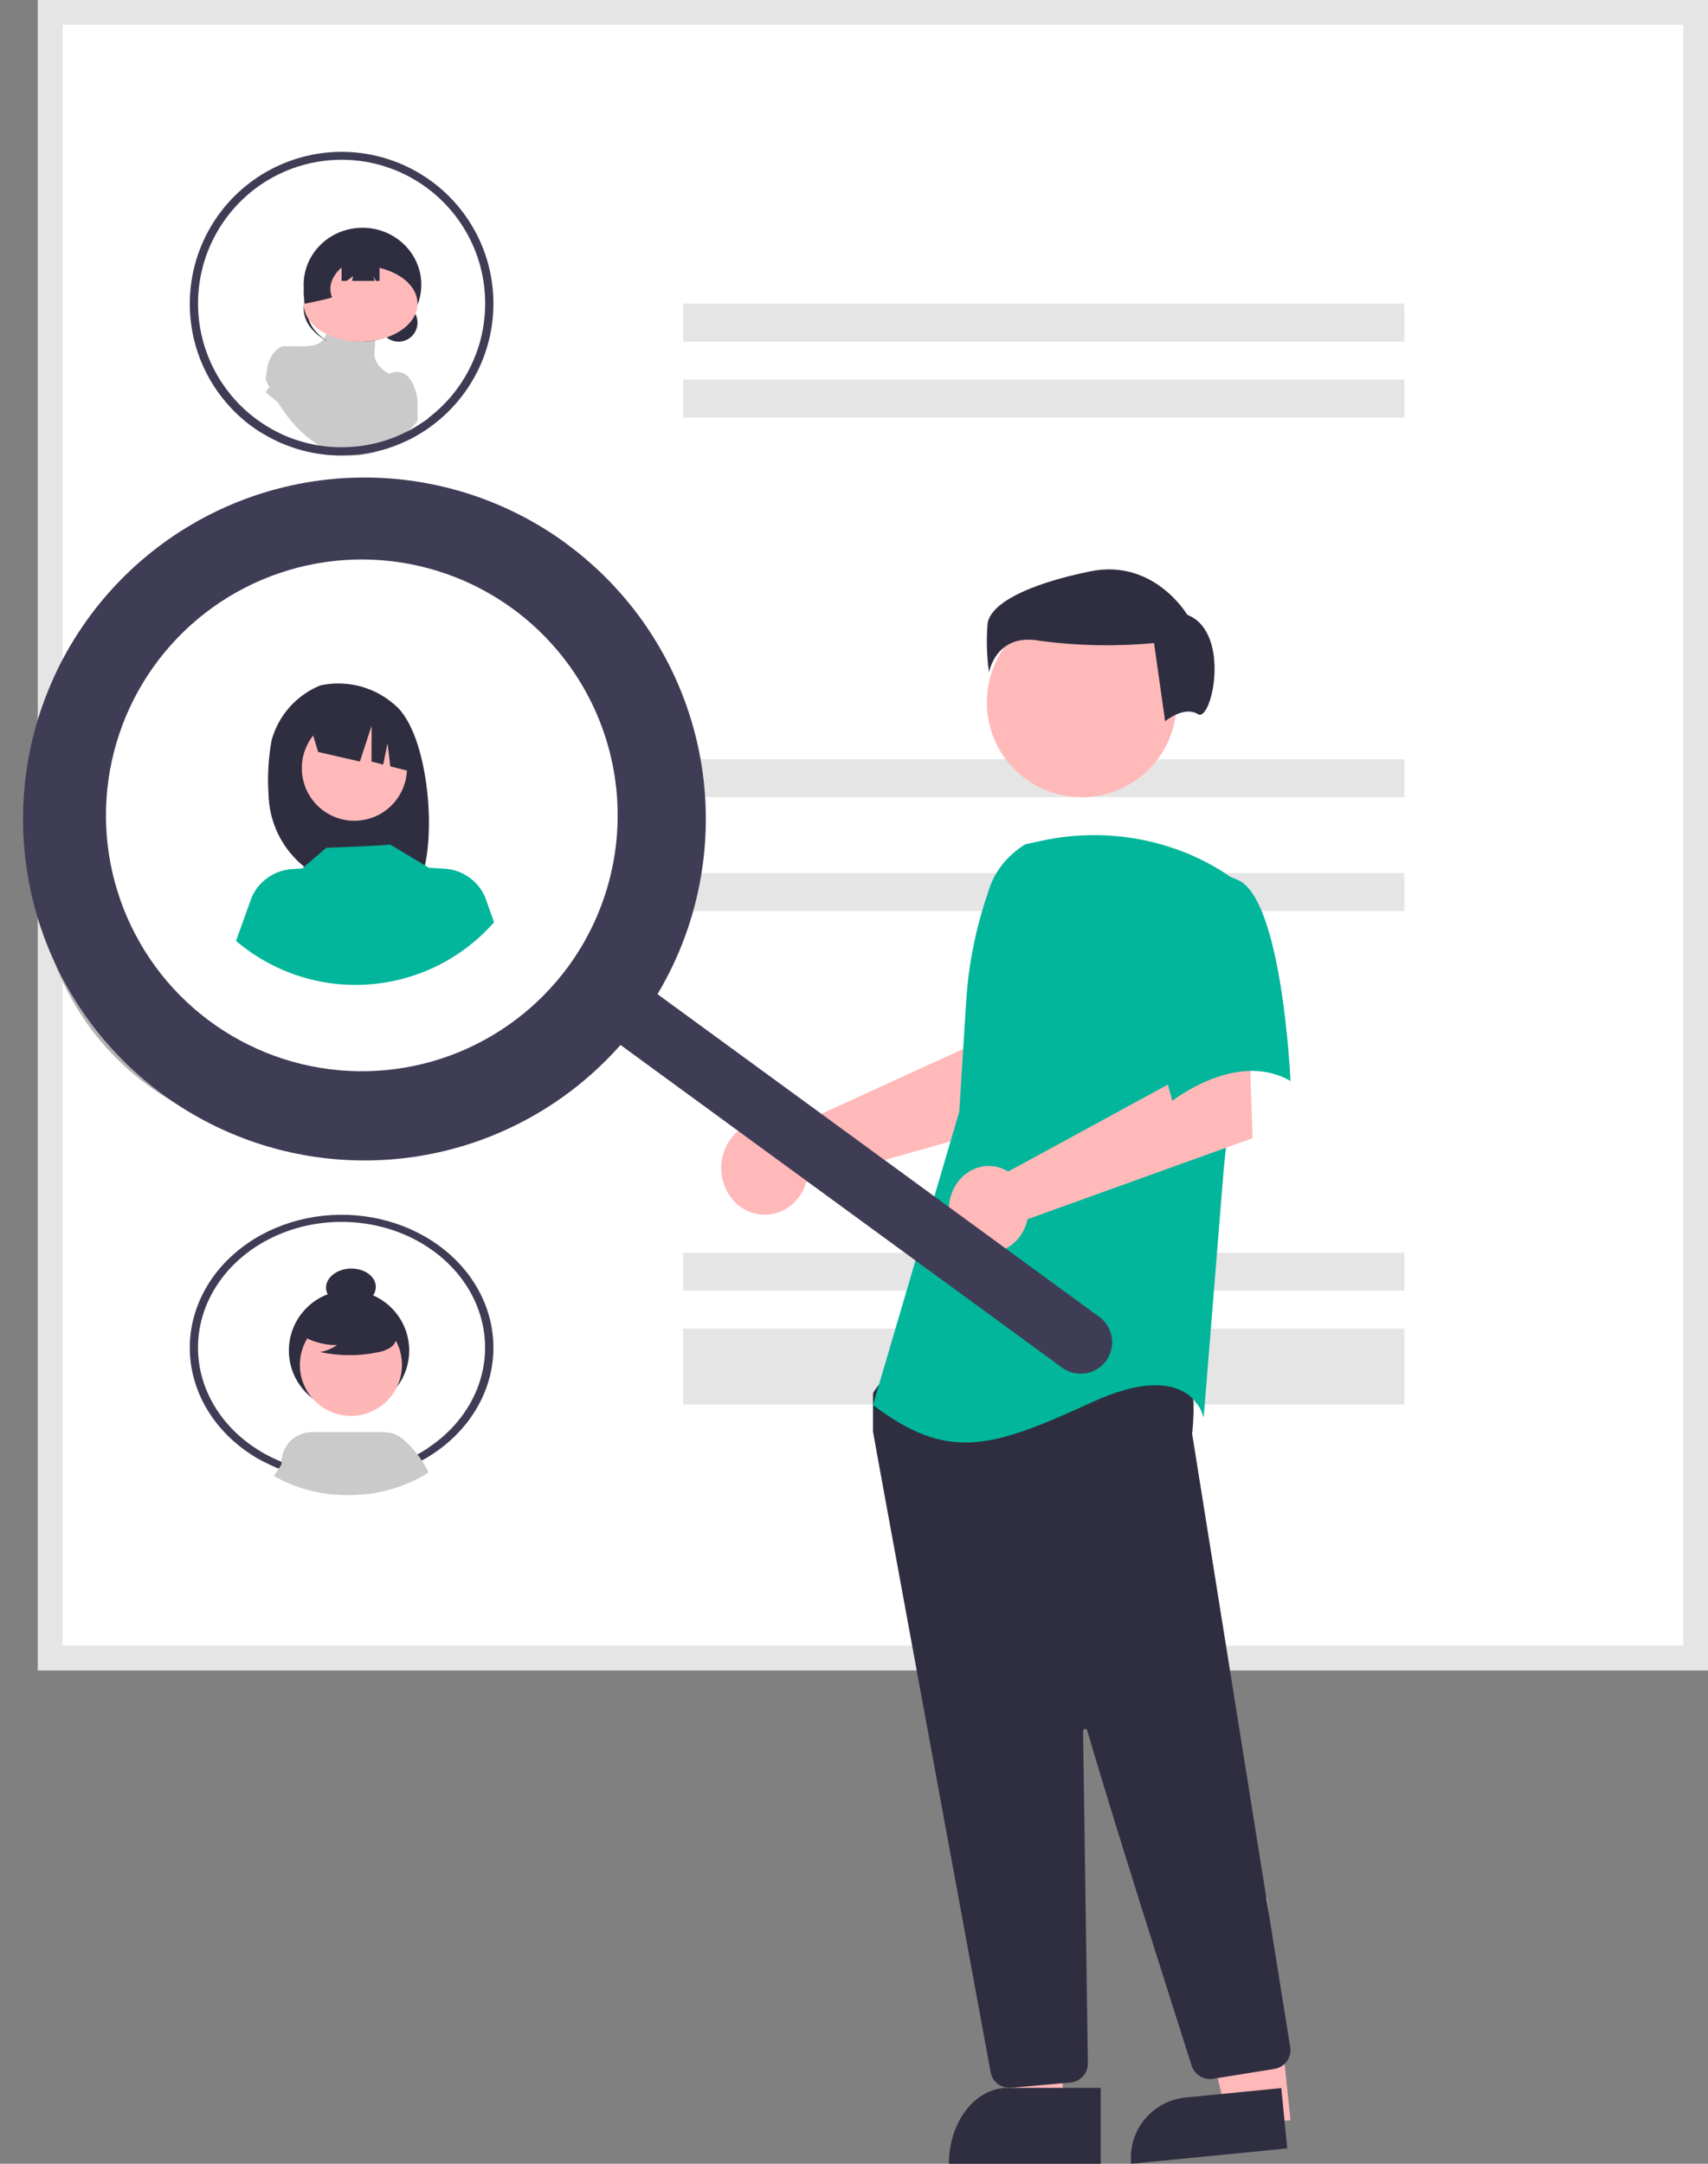 <svg width="45" height="57" viewBox="0 0 45 57" fill="none" xmlns="http://www.w3.org/2000/svg">
<rect x="0" y="0" width="45" height="57" fill="#808080" stroke="none"/>
<path d="M45 44H1V0H45V44Z" fill="url(#paint0_linear_1_272)"/>
<path d="M45 44H1V0H45V44ZM1.65 43.349H44.35V0.65H1.65V43.349Z" fill="#E5E5E5"/>
<path d="M37 8H18V9H37V8Z" fill="#E5E5E5"/>
<path d="M37 10H18V11H37V10Z" fill="#E5E5E5"/>
<path d="M37 20H18V21H37V20Z" fill="#E5E5E5"/>
<path d="M37 23H18V24H37V23Z" fill="#E5E5E5"/>
<path d="M37 33H18V34H37V33Z" fill="#E5E5E5"/>
<path d="M37 35H18V36H37V35Z" fill="#E5E5E5"/>
<path d="M37 36H18V37H37V36Z" fill="#E5E5E5"/>
<path d="M11 10.538V11.094C10.945 11.159 10.891 11.22 10.835 11.278L10.768 11.345L10.755 11.357C10.727 11.384 10.7 11.41 10.672 11.436H10.669C10.543 11.55 10.413 11.647 10.28 11.727C10.069 11.852 9.852 11.935 9.631 11.973C9.535 11.991 9.437 12 9.339 12C9.069 12 8.8 11.934 8.539 11.803C8.405 11.737 8.274 11.654 8.147 11.554H8.144L8.105 11.523C8.042 11.471 7.981 11.416 7.921 11.357L7.895 11.332C7.83 11.267 7.768 11.2 7.706 11.128H7.702C7.607 11.016 7.516 10.895 7.428 10.764C7.383 10.699 7.339 10.63 7.297 10.56C7.275 10.524 7.252 10.486 7.231 10.45C7.15 10.308 7.073 10.159 7 10.001C7.01 9.892 7.024 9.784 7.042 9.679C7.046 9.662 7.05 9.644 7.054 9.627C7.057 9.612 7.061 9.597 7.065 9.583C7.118 9.425 7.193 9.299 7.282 9.218C7.371 9.137 7.47 9.105 7.569 9.125C7.695 9.115 7.835 9.125 7.982 9.125C8.061 9.125 8.141 9.119 8.222 9.105C8.731 9.018 8.639 8.452 8.662 8.146C8.684 7.841 8.826 8.106 8.836 8.123C9.124 8.378 9.443 8.483 9.76 8.429C9.815 8.416 9.87 8.409 9.924 8.406C10.068 8.406 10.037 8.48 9.987 8.545C9.963 8.574 9.938 8.601 9.912 8.624C9.912 8.624 9.889 8.886 9.866 9.279C9.843 9.654 10.225 9.831 10.258 9.844H10.26C10.399 9.776 10.546 9.783 10.684 9.865C10.762 9.919 10.832 10.009 10.887 10.128C10.943 10.246 10.981 10.388 11 10.542L11 10.538Z" fill="#CACACA"/>
<path d="M7.943 10.68L7.821 10H7.492C7.378 10.012 7.268 10.059 7.172 10.137C7.106 10.189 7.048 10.253 7 10.327C7.095 10.416 7.193 10.498 7.294 10.575H7.299C7.328 10.596 7.357 10.618 7.387 10.636C7.44 10.676 7.495 10.713 7.549 10.749L7.584 10.771C7.664 10.822 7.745 10.87 7.828 10.915L7.878 10.943H7.882C7.921 10.963 7.96 10.982 8 11L7.943 10.68Z" fill="#CACACA"/>
<path d="M12.78 6.687C12.589 6.137 12.28 5.636 11.875 5.217C11.47 4.799 10.979 4.475 10.435 4.266C9.892 4.057 9.31 3.97 8.729 4.009C8.149 4.049 7.584 4.215 7.074 4.495C6.564 4.776 6.121 5.164 5.777 5.633C5.432 6.103 5.194 6.642 5.079 7.212C4.964 7.783 4.975 8.372 5.11 8.939C5.246 9.505 5.504 10.035 5.865 10.491C5.901 10.536 5.938 10.582 5.976 10.625L5.984 10.634C6.078 10.742 6.177 10.845 6.282 10.942C6.309 10.967 6.338 10.991 6.367 11.018C6.421 11.066 6.477 11.115 6.535 11.158C6.558 11.176 6.58 11.194 6.604 11.211C6.696 11.28 6.792 11.345 6.89 11.405H6.894C6.923 11.422 6.951 11.44 6.98 11.454C7.031 11.485 7.085 11.514 7.138 11.542L7.172 11.559C7.25 11.6 7.328 11.638 7.41 11.673L7.458 11.694H7.462C7.5 11.711 7.538 11.726 7.576 11.74C7.704 11.788 7.833 11.83 7.965 11.865C8.302 11.955 8.649 12 8.997 12C9.125 12 9.25 11.994 9.375 11.982C9.658 11.956 9.939 11.899 10.211 11.813C10.382 11.758 10.55 11.692 10.713 11.614H10.716C10.752 11.597 10.787 11.578 10.823 11.56L10.841 11.552C10.869 11.537 10.898 11.521 10.927 11.505C10.998 11.466 11.069 11.424 11.138 11.379C11.158 11.368 11.176 11.355 11.196 11.343C11.223 11.325 11.25 11.306 11.277 11.287C11.312 11.263 11.347 11.238 11.382 11.212C11.393 11.204 11.404 11.195 11.415 11.187C12.088 10.677 12.582 9.967 12.828 9.159C13.073 8.351 13.056 7.485 12.78 6.687ZM11.289 11.016C11.265 11.034 11.241 11.053 11.217 11.069C11.193 11.086 11.168 11.104 11.145 11.118C11.121 11.131 11.103 11.147 11.082 11.161L11.075 11.165L11.027 11.197C10.967 11.234 10.907 11.27 10.846 11.305L10.826 11.315L10.745 11.359L10.733 11.365H10.729C10.694 11.383 10.659 11.4 10.624 11.416C10.488 11.482 10.348 11.539 10.205 11.586L10.149 11.605C9.891 11.687 9.626 11.74 9.357 11.766C9.239 11.776 9.12 11.782 9 11.782C8.67 11.783 8.342 11.74 8.024 11.654C7.861 11.611 7.7 11.557 7.545 11.492L7.52 11.482L7.496 11.471L7.471 11.46C7.403 11.43 7.337 11.398 7.271 11.362L7.239 11.346C7.16 11.304 7.082 11.26 7.005 11.212C6.983 11.198 6.96 11.184 6.939 11.169L6.922 11.158C6.873 11.124 6.82 11.089 6.77 11.053C6.737 11.027 6.703 11.004 6.67 10.976C6.614 10.934 6.561 10.89 6.509 10.844C6.482 10.821 6.456 10.795 6.43 10.772C6.328 10.678 6.232 10.578 6.141 10.473C6.111 10.438 6.081 10.404 6.054 10.368C6.047 10.361 6.041 10.353 6.036 10.345C5.569 9.756 5.288 9.041 5.229 8.291C5.17 7.541 5.336 6.791 5.705 6.136C6.073 5.481 6.629 4.95 7.3 4.612C7.972 4.274 8.728 4.144 9.474 4.238C10.22 4.332 10.92 4.647 11.486 5.141C12.053 5.635 12.459 6.287 12.654 7.013C12.848 7.74 12.823 8.508 12.579 9.219C12.336 9.931 11.887 10.554 11.288 11.009L11.289 11.016Z" fill="#3F3D56"/>
<path d="M12.779 34.353C12.588 33.871 12.28 33.432 11.875 33.066C11.47 32.7 10.979 32.416 10.435 32.233C9.892 32.05 9.31 31.974 8.729 32.008C8.149 32.043 7.583 32.188 7.073 32.433C6.563 32.679 6.121 33.019 5.776 33.429C5.432 33.84 5.194 34.312 5.079 34.811C4.964 35.311 4.975 35.826 5.111 36.322C5.247 36.817 5.505 37.28 5.867 37.68C5.902 37.719 5.94 37.759 5.978 37.797C5.98 37.8 5.982 37.803 5.985 37.805C6.079 37.9 6.179 37.989 6.284 38.074C6.311 38.096 6.339 38.119 6.368 38.14C6.422 38.183 6.478 38.225 6.537 38.262C6.56 38.278 6.582 38.294 6.606 38.309C6.697 38.37 6.794 38.427 6.891 38.479C6.893 38.479 6.894 38.479 6.896 38.479C6.924 38.494 6.952 38.51 6.982 38.522L7.064 38.564L7.14 38.6L7.173 38.615C7.251 38.65 7.329 38.683 7.411 38.714C7.42 38.718 7.43 38.721 7.44 38.725L7.462 38.733H7.466C7.503 38.747 7.542 38.76 7.581 38.773C7.708 38.815 7.838 38.852 7.969 38.882C8.182 38.932 8.399 38.966 8.617 38.984C8.745 38.995 8.873 39 9.001 39C9.13 39 9.254 38.995 9.379 38.984C9.42 38.981 9.46 38.977 9.501 38.973C9.743 38.947 9.982 38.901 10.214 38.837C10.386 38.789 10.554 38.731 10.717 38.663H10.72C10.756 38.648 10.791 38.632 10.828 38.616L10.845 38.608C10.874 38.595 10.902 38.582 10.931 38.568C10.959 38.555 10.988 38.541 11.015 38.526C11.042 38.511 11.071 38.497 11.099 38.483L11.142 38.459C11.162 38.449 11.18 38.439 11.2 38.427C11.22 38.415 11.254 38.395 11.28 38.379C11.316 38.357 11.351 38.336 11.385 38.312C11.397 38.306 11.408 38.298 11.419 38.291C12.091 37.844 12.584 37.222 12.829 36.515C13.073 35.808 13.056 35.051 12.779 34.353ZM11.289 38.139C11.265 38.155 11.24 38.171 11.216 38.185C11.193 38.2 11.168 38.216 11.144 38.23C11.12 38.245 11.102 38.256 11.081 38.268L11.074 38.272C11.059 38.281 11.043 38.29 11.026 38.298L10.993 38.316C10.962 38.333 10.93 38.35 10.896 38.366C10.879 38.375 10.861 38.384 10.844 38.393L10.825 38.402C10.796 38.416 10.769 38.427 10.742 38.44C10.739 38.442 10.734 38.443 10.731 38.445C10.73 38.445 10.729 38.445 10.727 38.445C10.693 38.461 10.658 38.476 10.622 38.49C10.486 38.548 10.346 38.597 10.203 38.638C10.185 38.644 10.166 38.65 10.147 38.655C9.917 38.719 9.679 38.764 9.439 38.788C9.411 38.791 9.383 38.794 9.355 38.796C9.238 38.806 9.119 38.811 8.999 38.811C8.892 38.811 8.784 38.807 8.678 38.799C8.457 38.783 8.237 38.749 8.023 38.699C7.859 38.662 7.699 38.614 7.544 38.556L7.519 38.548L7.495 38.539C7.486 38.536 7.479 38.532 7.47 38.529C7.411 38.507 7.352 38.482 7.295 38.456L7.271 38.445L7.239 38.431L7.183 38.405C7.122 38.376 7.062 38.345 7.004 38.314C6.983 38.302 6.959 38.289 6.937 38.276L6.921 38.267C6.872 38.237 6.819 38.207 6.77 38.174C6.736 38.152 6.702 38.132 6.669 38.108C6.614 38.071 6.56 38.032 6.509 37.992C6.482 37.972 6.454 37.949 6.429 37.929C6.327 37.847 6.231 37.76 6.141 37.668C6.111 37.638 6.081 37.607 6.053 37.576C6.046 37.569 6.041 37.563 6.035 37.556C5.568 37.04 5.287 36.415 5.228 35.759C5.169 35.103 5.335 34.447 5.704 33.874C6.072 33.301 6.628 32.837 7.299 32.541C7.97 32.245 8.727 32.132 9.472 32.214C10.217 32.296 10.918 32.571 11.484 33.004C12.05 33.436 12.457 34.006 12.651 34.642C12.846 35.277 12.82 35.949 12.577 36.571C12.334 37.193 11.884 37.738 11.286 38.136L11.289 38.139Z" fill="#3F3D56"/>
<path opacity="0.3" d="M4.242 27.531C2.859 26.383 1.966 24.766 1.74 23C1.513 21.235 1.97 19.45 3.019 18C2.881 18.137 2.748 18.28 2.621 18.429C1.427 19.87 0.856 21.716 1.031 23.567C1.207 25.419 2.115 27.129 3.56 28.328C5.004 29.528 6.87 30.121 8.756 29.98C10.641 29.838 12.394 28.974 13.638 27.574C13.766 27.424 13.887 27.271 14 27.114C12.723 28.376 11.011 29.119 9.204 29.196C7.396 29.273 5.625 28.679 4.242 27.531Z" fill="black"/>
<path d="M9.196 37.162C10.071 37.162 10.781 36.452 10.781 35.577C10.781 34.702 10.071 33.992 9.196 33.992C8.32 33.992 7.611 34.702 7.611 35.577C7.611 36.452 8.32 37.162 9.196 37.162Z" fill="#2F2E41"/>
<path d="M9.263 34.401C9.625 34.388 9.91 34.158 9.901 33.887C9.891 33.615 9.59 33.406 9.228 33.418C8.866 33.431 8.581 33.661 8.59 33.933C8.6 34.204 8.901 34.414 9.263 34.401Z" fill="#2F2E41"/>
<path d="M11.091 38.651L10.905 38.358C10.826 38.18 10.68 38.041 10.499 37.971C10.318 37.901 10.116 37.906 9.938 37.984C9.761 38.063 9.621 38.209 9.551 38.391C9.481 38.572 9.486 38.774 9.565 38.951L9.618 39.142L9.679 39.358C9.923 39.327 10.165 39.274 10.4 39.2C10.574 39.145 10.743 39.078 10.908 38.999H10.91C10.947 38.982 10.983 38.963 11.019 38.945C11.025 38.943 11.031 38.94 11.036 38.936C11.066 38.922 11.095 38.906 11.123 38.889C11.152 38.873 11.181 38.858 11.208 38.84L11.091 38.651Z" fill="#CACACA"/>
<path d="M9.246 37.299C9.988 37.299 10.59 36.697 10.59 35.955C10.59 35.212 9.988 34.61 9.246 34.61C8.503 34.61 7.901 35.212 7.901 35.955C7.901 36.697 8.503 37.299 9.246 37.299Z" fill="#FFB6B6"/>
<path d="M11.188 38.593C11.04 38.346 10.856 38.123 10.642 37.931C10.495 37.8 10.306 37.727 10.109 37.727H8.215C8.106 37.727 7.998 37.75 7.897 37.793C7.797 37.836 7.707 37.9 7.632 37.979C7.557 38.059 7.5 38.153 7.463 38.256C7.426 38.359 7.41 38.468 7.417 38.577C7.422 38.638 7.433 38.699 7.45 38.758C7.464 38.801 7.481 38.843 7.501 38.883L7.594 39.068L7.615 39.078C7.615 39.078 7.618 39.078 7.619 39.078C7.658 39.093 7.696 39.109 7.735 39.124C7.864 39.173 7.995 39.216 8.129 39.251C8.344 39.308 8.563 39.348 8.784 39.369C8.913 39.381 9.042 39.387 9.172 39.387C9.302 39.387 9.428 39.38 9.554 39.369C9.595 39.365 9.636 39.36 9.677 39.356C9.922 39.325 10.163 39.272 10.398 39.198C10.572 39.143 10.742 39.076 10.906 38.997H10.909C10.946 38.98 10.982 38.961 11.018 38.943L11.035 38.934C11.064 38.919 11.094 38.904 11.122 38.887C11.15 38.871 11.18 38.855 11.207 38.838C11.234 38.821 11.264 38.805 11.292 38.788C11.261 38.718 11.225 38.654 11.188 38.593Z" fill="#CACACA"/>
<path d="M8.558 37.972C8.382 37.89 8.182 37.881 8 37.946C7.817 38.012 7.669 38.147 7.586 38.322L7.417 38.576L7.337 38.698L7.214 38.884L7.29 38.925L7.324 38.943C7.403 38.983 7.483 39.021 7.565 39.057C7.574 39.062 7.584 39.065 7.594 39.07L7.616 39.079C7.616 39.079 7.619 39.079 7.62 39.079C7.658 39.095 7.697 39.11 7.736 39.126C7.865 39.175 7.996 39.217 8.129 39.252C8.344 39.31 8.563 39.349 8.785 39.37L8.849 39.153L8.911 38.946C8.993 38.77 9.002 38.569 8.936 38.386C8.87 38.204 8.734 38.055 8.558 37.972Z" fill="#CACACA"/>
<path d="M7.832 35.109C8.14 35.322 8.504 35.436 8.878 35.435C8.745 35.527 8.593 35.589 8.434 35.617C8.93 35.724 9.443 35.727 9.94 35.626C10.051 35.608 10.158 35.571 10.256 35.517C10.305 35.49 10.347 35.453 10.381 35.408C10.414 35.363 10.438 35.312 10.45 35.257C10.452 35.161 10.429 35.066 10.382 34.983C10.335 34.899 10.266 34.829 10.183 34.781C9.949 34.607 9.679 34.486 9.393 34.429C9.107 34.372 8.811 34.379 8.528 34.45C8.339 34.489 8.167 34.586 8.038 34.729C7.975 34.801 7.937 34.892 7.93 34.987C7.922 35.083 7.946 35.178 7.996 35.259L7.832 35.109Z" fill="#2F2E41"/>
<path d="M7.156 19.498C7.246 19.174 7.409 18.875 7.632 18.625C7.856 18.374 8.135 18.179 8.446 18.053C8.807 17.977 9.181 17.99 9.536 18.092C9.89 18.195 10.214 18.383 10.479 18.64C11.348 19.507 11.56 22.482 10.963 23.422C10.844 23.416 10.434 23.411 10.312 23.407L10.142 22.84V23.401C9.951 23.396 9.758 23.392 9.563 23.389C8.911 23.381 8.288 23.121 7.824 22.662C7.36 22.204 7.091 21.584 7.075 20.932C7.043 20.452 7.07 19.971 7.156 19.498Z" fill="#2F2E41"/>
<path d="M9.337 21.621C10.102 21.621 10.722 21.001 10.722 20.236C10.722 19.471 10.102 18.851 9.337 18.851C8.572 18.851 7.952 19.471 7.952 20.236C7.952 21.001 8.572 21.621 9.337 21.621Z" fill="#FFB9B9"/>
<path d="M8.142 19.019L9.737 18.221C10.063 18.368 10.343 18.599 10.55 18.891C10.756 19.183 10.881 19.525 10.91 19.882L10.95 20.358L10.283 20.188L10.21 19.579L10.096 20.14L9.788 20.062L9.791 19.117L9.482 20.061L8.382 19.809L8.142 19.019Z" fill="#2F2E41"/>
<path d="M13.017 24.295C12.175 25.253 10.99 25.841 9.718 25.933C8.446 26.025 7.189 25.613 6.218 24.786L6.636 23.624C6.73 23.418 6.879 23.241 7.066 23.112C7.253 22.983 7.472 22.908 7.698 22.895L7.963 22.878L8.596 22.333C8.596 22.333 10.299 22.272 10.274 22.243L11.306 22.863V22.859L11.712 22.884C11.939 22.898 12.157 22.973 12.344 23.101C12.531 23.23 12.68 23.407 12.774 23.613L13.017 24.295Z" fill="#02B69B"/>
<path d="M10.5 9C10.776 9 11 8.776 11 8.5C11 8.224 10.776 8 10.5 8C10.224 8 10 8.224 10 8.5C10 8.776 10.224 9 10.5 9Z" fill="#2F2E41"/>
<path d="M9.55 9C10.406 9 11.1 8.328 11.1 7.5C11.1 6.672 10.406 6 9.55 6C8.694 6 8 6.672 8 7.5C8 8.328 8.694 9 9.55 9Z" fill="#2F2E41"/>
<path d="M8.543 7.433C8.848 7.214 9.275 7.079 9.734 7.057C10.192 7.035 10.646 7.127 11 7.314C10.986 7.306 10.971 7.297 10.956 7.288C10.606 7.088 10.146 6.985 9.676 7.002C9.206 7.018 8.766 7.153 8.453 7.376C8.139 7.599 7.977 7.892 8.003 8.191C8.028 8.49 8.24 8.77 8.59 8.97L8.6 8.975C8.615 8.984 8.631 8.992 8.646 9C8.313 8.798 8.116 8.522 8.097 8.229C8.078 7.937 8.239 7.651 8.544 7.433L8.543 7.433Z" fill="#2F2E41"/>
<path d="M9.5 9C10.328 9 11 8.552 11 8C11 7.448 10.328 7 9.5 7C8.672 7 8 7.448 8 8C8 8.552 8.672 9 9.5 9Z" fill="#FFB9B9"/>
<path d="M8.015 7.869C8.015 7.898 8.015 7.927 8.02 7.953C8.02 7.97 8.02 7.985 8.024 8H8.029L8.093 7.988C8.196 7.968 8.296 7.947 8.395 7.924L8.438 7.915C8.543 7.89 8.646 7.865 8.747 7.837C8.747 7.823 8.74 7.809 8.735 7.795C8.725 7.764 8.717 7.733 8.712 7.702C8.676 7.485 8.765 7.268 8.971 7.07C8.989 7.054 9 7.045 9 7.045C8.907 7.016 8.794 7 8.679 7C8.564 7 8.452 7.016 8.359 7.045C8.334 7.052 8.313 7.06 8.295 7.069C8.056 7.322 7.96 7.596 8.015 7.869Z" fill="#2F2E41"/>
<path d="M9 7V7.4H9.133L9.303 7.274L9.28 7.4H9.87L9.833 7.274L9.906 7.4H10V7H9Z" fill="#2F2E41"/>
<path d="M20.615 29.643C20.671 29.67 20.724 29.702 20.774 29.738L25.809 27.435L25.988 26.013L28 26L27.883 29.262L21.237 31.146C21.224 31.195 21.208 31.244 21.189 31.291C21.093 31.511 20.938 31.695 20.745 31.821C20.551 31.947 20.327 32.009 20.101 31.999C19.875 31.989 19.657 31.907 19.473 31.765C19.29 31.622 19.151 31.425 19.072 31.197C18.993 30.97 18.979 30.722 19.031 30.486C19.083 30.25 19.198 30.035 19.364 29.87C19.529 29.704 19.736 29.594 19.96 29.554C20.183 29.514 20.412 29.546 20.619 29.645L20.615 29.643Z" fill="#FFB9B9"/>
<path d="M28 56H26.645L26 51H28V56Z" fill="#FFB9B9"/>
<path d="M26.546 55.001H29V57H25C25 56.47 25.163 55.961 25.453 55.586C25.742 55.211 26.136 55.001 26.546 55.001Z" fill="#2F2E41"/>
<path d="M34 55.851L32.383 56L31 50.22L33.386 50L34 55.851Z" fill="#FFB9B9"/>
<path d="M31.234 55.255L33.758 55.006L33.914 56.595L29.802 57C29.76 56.579 29.888 56.158 30.156 55.831C30.425 55.503 30.813 55.296 31.234 55.255Z" fill="#2F2E41"/>
<path d="M28.5 16C28.994 16 29.478 16.147 29.889 16.421C30.3 16.696 30.62 17.087 30.81 17.543C30.999 18 31.048 18.503 30.952 18.988C30.855 19.473 30.617 19.918 30.268 20.268C29.918 20.617 29.473 20.855 28.988 20.952C28.503 21.048 28 20.999 27.543 20.81C27.087 20.62 26.696 20.3 26.421 19.889C26.147 19.478 26 18.994 26 18.5C26 17.837 26.263 17.201 26.732 16.732C27.201 16.263 27.837 16 28.5 16Z" fill="#FFB9B9"/>
<path d="M26.598 55C26.479 55 26.364 54.96 26.274 54.885C26.183 54.811 26.122 54.707 26.101 54.593C25.388 50.722 23.056 38.06 23 37.709C23 37.701 23 37.693 23 37.685V36.741C23 36.707 23.011 36.673 23.032 36.645L23.339 36.224C23.354 36.203 23.373 36.187 23.396 36.175C23.418 36.163 23.443 36.156 23.468 36.155C25.224 36.074 30.975 35.839 31.253 36.178C31.532 36.518 31.433 37.553 31.41 37.756V37.777L33.994 53.937C34.014 54.065 33.982 54.197 33.904 54.302C33.826 54.408 33.708 54.479 33.577 54.501L31.963 54.761C31.843 54.78 31.72 54.756 31.616 54.694C31.512 54.631 31.435 54.534 31.398 54.421C30.899 52.861 29.226 47.614 28.646 45.584C28.642 45.571 28.634 45.56 28.622 45.553C28.611 45.545 28.597 45.542 28.584 45.544C28.57 45.546 28.558 45.553 28.549 45.563C28.54 45.573 28.535 45.586 28.535 45.599C28.565 47.535 28.633 52.472 28.659 54.178L28.662 54.362C28.663 54.486 28.616 54.606 28.531 54.699C28.446 54.791 28.328 54.849 28.201 54.86L26.643 54.998C26.628 54.999 26.613 55 26.598 55Z" fill="#2F2E41"/>
<path d="M27.015 22.241C26.525 22.541 26.175 22.992 26.032 23.508C25.711 24.439 25.517 25.402 25.456 26.375L25.273 29.288L23 37.012C24.97 38.502 26.106 38.164 28.758 36.944C31.409 35.725 31.712 37.351 31.712 37.351L32.243 30.779L33 23.598C32.83 23.415 32.638 23.249 32.426 23.105C31.726 22.617 30.911 22.279 30.043 22.114C29.174 21.949 28.276 21.963 27.415 22.154L27.015 22.241Z" fill="#02B69B"/>
<path d="M26.413 30.786C26.465 30.807 26.515 30.833 26.563 30.862L30.999 28.446L31.073 27.137L32.902 27L33 29.983L27.073 32.117C27.024 32.343 26.914 32.547 26.756 32.703C26.598 32.859 26.4 32.959 26.189 32.99C25.978 33.021 25.763 32.981 25.573 32.875C25.383 32.77 25.227 32.604 25.126 32.4C25.025 32.196 24.983 31.962 25.006 31.732C25.03 31.501 25.117 31.284 25.257 31.109C25.397 30.933 25.582 30.809 25.789 30.751C25.995 30.693 26.213 30.705 26.413 30.785L26.413 30.786Z" fill="#FFB9B9"/>
<path d="M32.586 23.17C33.788 23.619 34 28.477 34 28.477C32.585 27.654 30.887 29 30.887 29C30.887 29 30.534 27.729 30.109 26.085C29.981 25.623 29.965 25.133 30.064 24.663C30.163 24.192 30.373 23.756 30.675 23.395C30.947 23.184 31.266 23.052 31.602 23.012C31.937 22.973 32.276 23.027 32.586 23.17Z" fill="#02B69B"/>
<path d="M31.561 18.813C31.196 18.584 30.697 19 30.697 19L30.405 16.94C29.408 17.034 28.398 17.014 27.408 16.883C26.239 16.654 26.057 17.712 26.057 17.712C25.997 17.285 25.984 16.854 26.02 16.425C26.093 15.91 27.043 15.395 28.724 15.051C30.405 14.708 31.281 16.196 31.281 16.196C32.45 16.653 31.926 19.042 31.561 18.813Z" fill="#2F2E41"/>
<path d="M14.908 14.31C13.5 13.282 11.823 12.685 10.082 12.592C8.34 12.499 6.609 12.914 5.1 13.787C3.59 14.66 2.367 15.953 1.579 17.509C0.791 19.064 0.471 20.815 0.66 22.549C0.849 24.282 1.538 25.924 2.642 27.273C3.747 28.622 5.22 29.621 6.882 30.149C8.544 30.676 10.324 30.709 12.004 30.244C13.685 29.778 15.194 28.834 16.348 27.527L28.004 36.043C28.182 36.165 28.4 36.212 28.613 36.176C28.825 36.14 29.015 36.022 29.142 35.848C29.269 35.674 29.324 35.458 29.294 35.244C29.264 35.031 29.152 34.837 28.982 34.705L17.323 26.189C18.473 24.264 18.863 21.979 18.416 19.782C17.968 17.585 16.717 15.634 14.906 14.311L14.908 14.31ZM14.977 25.454C14.19 26.531 13.102 27.35 11.851 27.809C10.598 28.267 9.239 28.344 7.943 28.03C6.647 27.715 5.474 27.024 4.571 26.043C3.669 25.061 3.077 23.834 2.872 22.517C2.667 21.199 2.857 19.851 3.418 18.641C3.979 17.432 4.887 16.416 6.025 15.722C7.164 15.029 8.483 14.688 9.815 14.744C11.147 14.8 12.433 15.25 13.509 16.036C14.953 17.091 15.918 18.675 16.193 20.441C16.468 22.207 16.031 24.01 14.977 25.454Z" fill="#3F3D56"/>
<defs>
<linearGradient id="paint0_linear_1_272" x1="1" y1="0" x2="45" y2="42.768" gradientUnits="userSpaceOnUse">
<stop stop-color="white"/>
<stop offset="1" stop-color="white"/>
</linearGradient>
</defs>
</svg>
